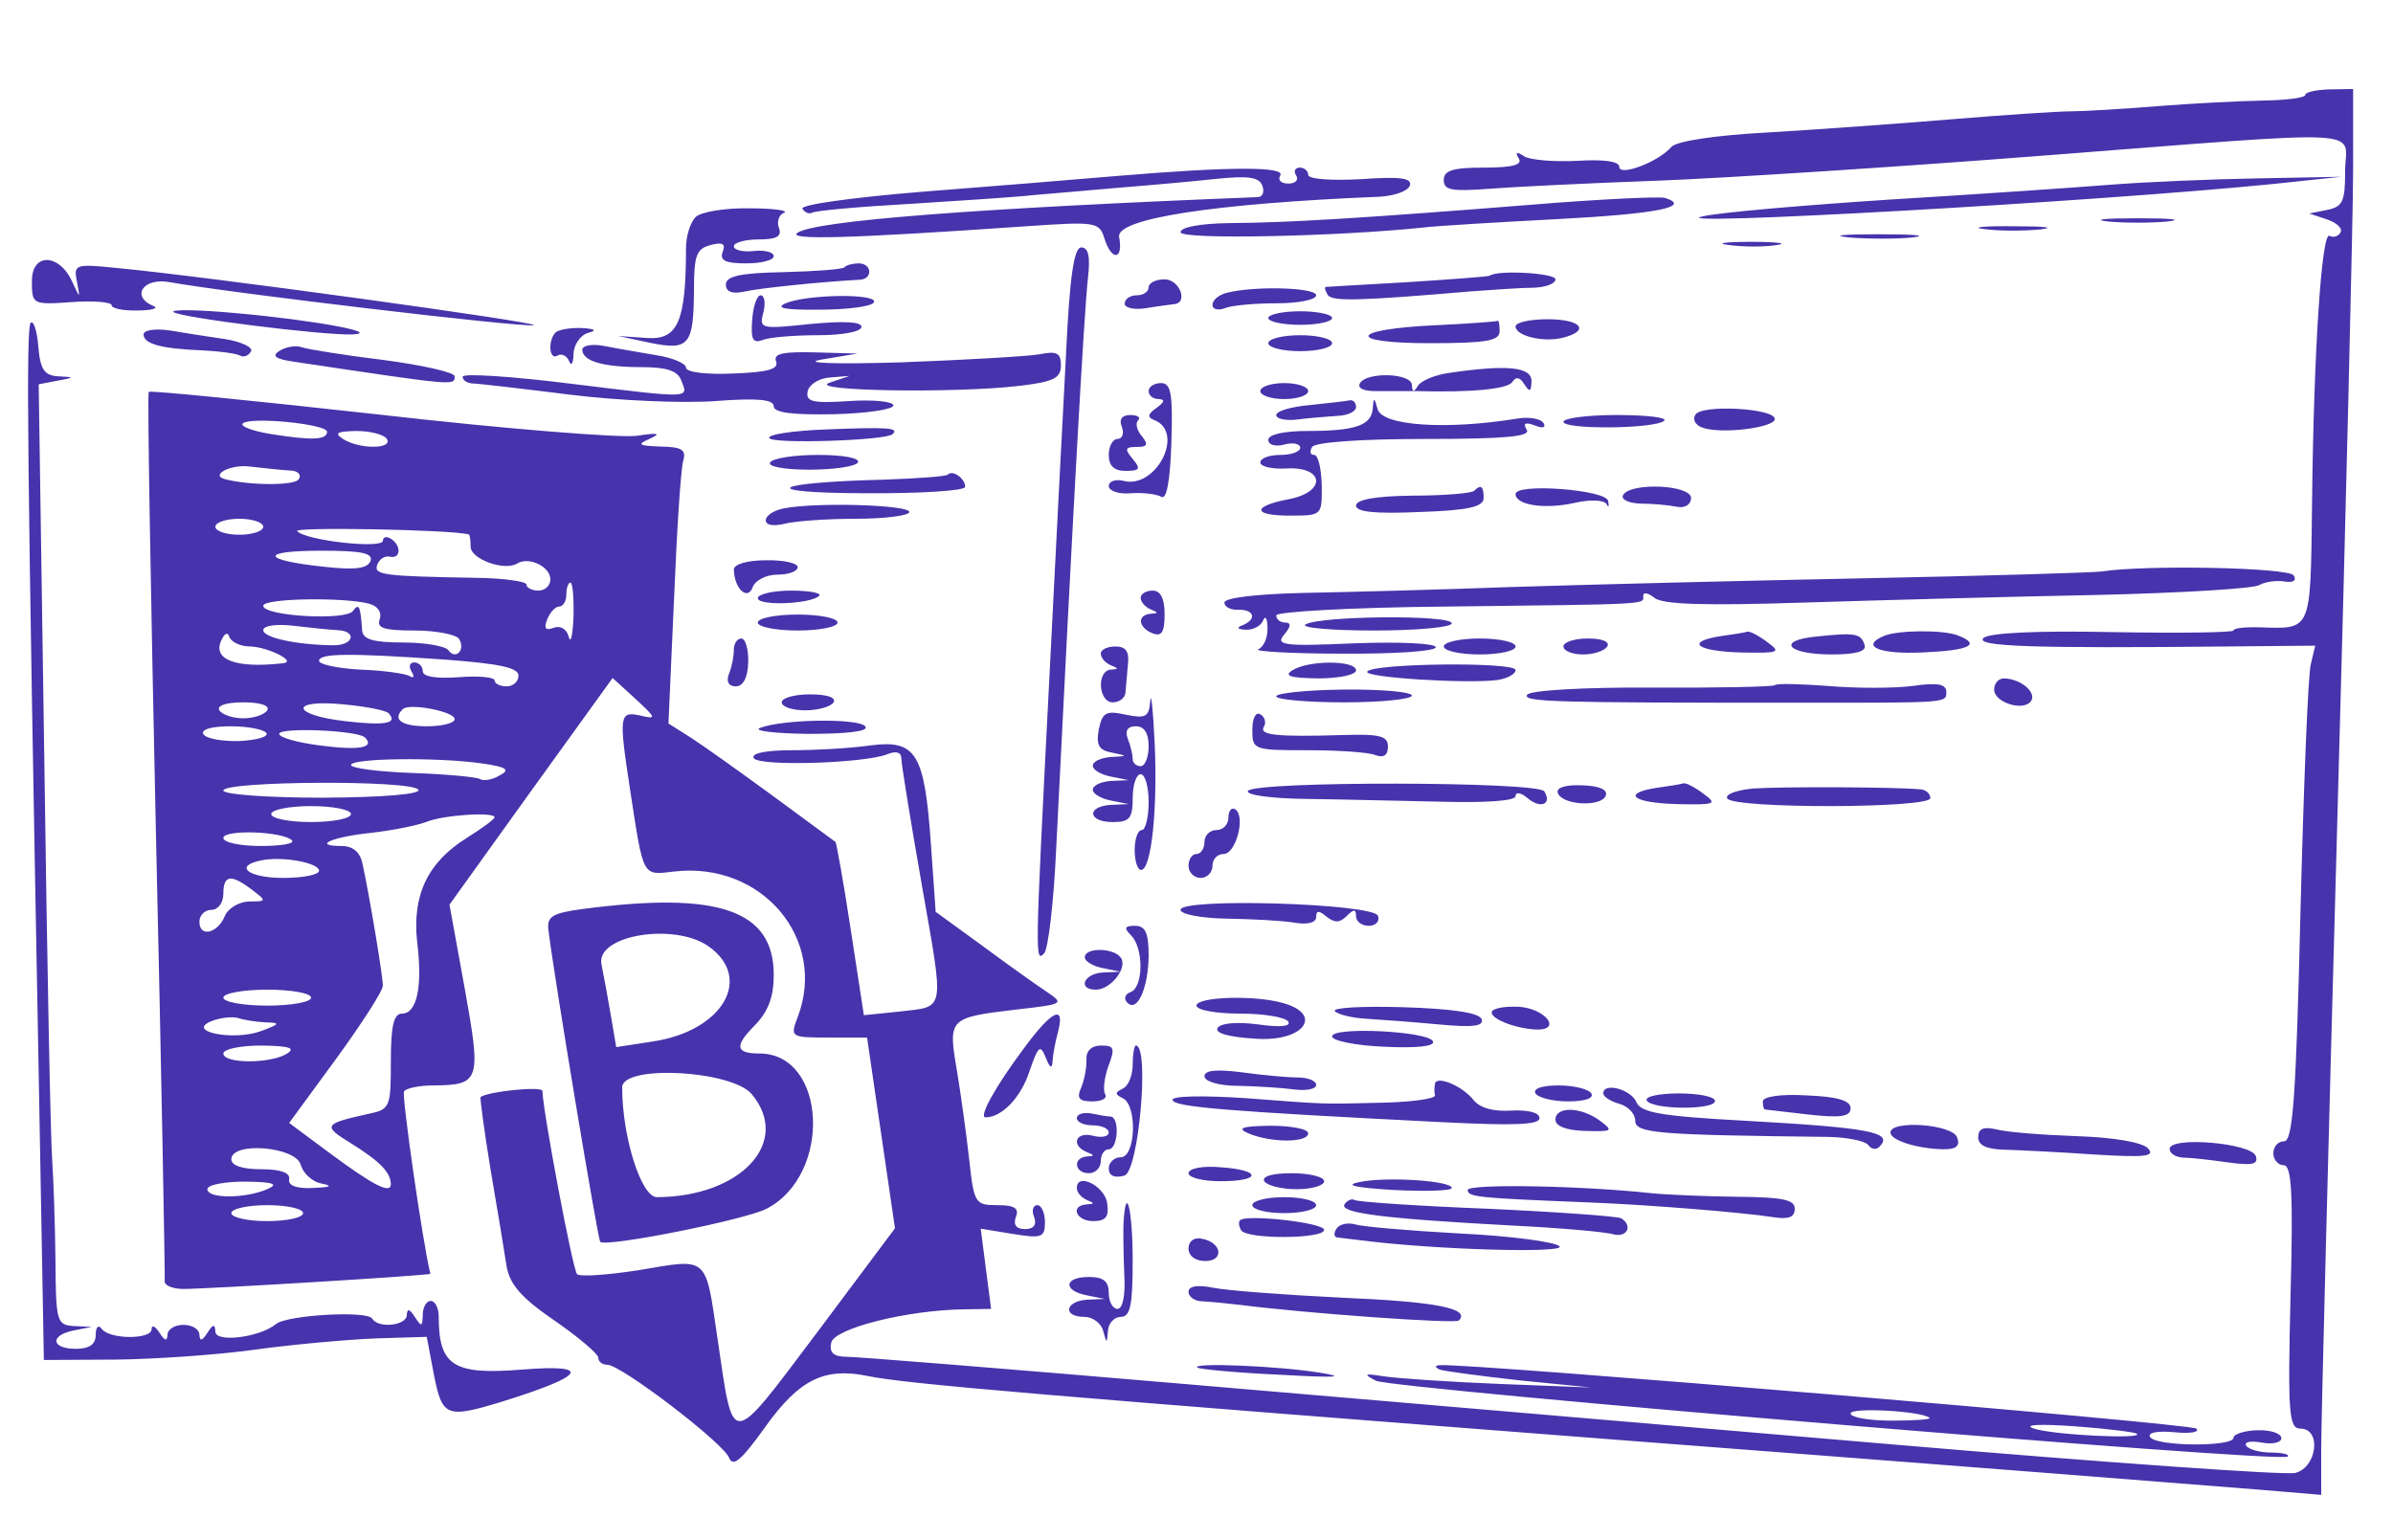 <svg xmlns="http://www.w3.org/2000/svg" viewBox="0, 0, 640, 412"><path d="M616.533 25.403c0 .747-5.013 1.388-11.2 1.494-6.186.107-18.88.748-28.266 1.495-9.387.747-19.84 1.387-23.254 1.387-3.413 0-17.813.961-32 2.135-14.186 1.174-36.373 2.775-49.173 3.522-14.08.747-24.32 2.348-25.6 3.843-3.52 4.056-13.973 8.005-13.973 5.337 0-1.495-4.267-2.028-11.2-1.601-6.187.32-12.587-.214-14.187-1.175-2.027-1.387-2.56-1.174-1.493.534 1.066 1.708-1.6 2.455-9.28 2.455-8.32 0-10.774.747-10.774 3.309 0 2.775 2.134 3.095 12.267 2.348 6.72-.534 26.667-1.494 44.267-2.135 17.6-.64 63.68-3.629 102.4-6.617 91.306-7.045 82.133-7.472 82.133 4.056 0 8.112-.64 9.499-4.8 10.353l-4.8.961 4.8 1.601c2.56.854 4.267 2.455 3.52 3.522-.64 1.067-1.92 1.388-2.88.854-2.133-1.388-4.267 31.273-4.693 71.833-.427 34.369 0 33.302-14.08 32.875-3.84-.107-6.934.213-6.934.853 0 .534-14.506.748-32.32.427-20.586-.427-33.173.214-34.56 1.601-2.24 2.242 13.014 2.776 65.494 2.242l23.253-.214-1.173 4.91c-.747 2.669-1.92 32.555-2.774 66.283-1.173 49.419-2.026 61.373-4.373 61.373-1.6 0-2.88 1.388-2.88 3.202 0 1.708 1.28 3.202 2.773 3.202 2.134 0 2.56 7.579 1.814 35.223-.747 31.381-.427 35.223 2.666 35.223 5.654 0 4.48 10.353-1.386 11.848-2.667.64-50.88-2.775-107.2-7.579l-188.8-16.117c-47.467-4.056-88.64-7.364-91.307-7.364-3.627 0-4.8-1.068-4.267-3.736.747-3.843 20.16-8.753 35.627-8.966l7.147-.107-1.387-10.673-1.387-10.781 8.534 1.388c7.786 1.281 8.64.961 8.64-3.095 0-2.562-.96-4.59-2.027-4.59-1.173 0-1.6 1.494-.853 3.202.746 2.028-.107 3.202-2.454 3.202-2.346 0-3.2-1.174-2.453-3.202.96-2.348-.32-3.202-4.907-3.202-5.973 0-6.293-.427-7.573-12.275-.747-6.724-2.24-17.504-3.307-23.908-2.346-13.769-2.133-13.983 15.787-16.118 13.013-1.494 13.12-1.494 7.893-5.016-2.88-1.921-10.666-7.472-17.28-12.381l-12.053-8.753-1.28-18.252c-1.707-24.229-3.947-27.858-16.213-26.257-5.12.748-14.507 1.281-20.907 1.281-7.147 0-11.093.854-10.24 2.135 1.387 2.241 29.547 1.388 35.733-1.067 2.347-.961 3.734-.534 3.734 1.174 0 1.494 2.453 16.544 5.44 33.621 6.08 34.796 6.506 32.555-6.08 34.049l-9.387.961-3.52-22.948c-1.92-12.702-3.84-23.162-4.053-23.376-.32-.213-7.68-5.657-16.534-12.167-8.746-6.405-18.773-13.556-22.08-15.691l-6.08-3.842 1.494-33.302c.746-18.251 1.813-34.902 2.453-36.93.853-2.989-.32-3.736-6.08-3.843-5.973-.213-6.4-.533-2.773-2.134 3.093-1.388 2.133-1.601-3.52-.748-4.16.641-35.2-1.814-68.8-5.657-33.707-3.735-61.44-6.51-61.76-6.083-.427.533.533 53.688 1.92 118.263 1.493 64.575 2.453 118.37 2.346 119.544-.213 1.174 2.134 2.135 5.014 2.135 6.506 0 66.133-3.63 66.026-4.056-2.133-8.86-7.68-47.605-7.04-48.779.534-.854 4.054-1.601 7.787-1.601 12.587-.106 12.907-1.174 8.427-26.043l-4.054-22.308 21.76-30.313 21.867-30.313 6.08 5.55c5.653 5.23 5.76 5.551 1.28 4.483-5.547-1.174-5.76-.213-2.667 19.96 3.627 23.695 3.2 22.735 11.734 21.774 23.466-2.775 41.066 18.038 33.066 38.958-2.026 5.337-1.92 5.444 8.214 5.444h10.346l3.734 25.51 3.733 25.51-20.907 27.964c-23.573 31.274-22.186 31.167-26.56 1.495-3.306-22.308-2.24-21.454-21.12-18.252-8.32 1.281-15.68 1.814-16.426 1.067-1.174-1.067-9.174-43.761-9.28-48.991 0-1.388-14.507.106-16.534 1.601-.213.213.96 8.965 2.667 19.425 1.813 10.567 3.733 22.095 4.267 25.724.853 5.016 3.946 8.539 12.8 14.623 6.506 4.483 11.733 8.965 11.733 9.926 0 1.067 1.067 1.921 2.453 1.921 3.627 0 31.04 20.92 32.534 24.87 1.066 2.668 3.413.533 9.813-8.432 8.96-12.488 15.68-15.797 27.2-13.449 10.24 2.135 47.04 5.23 203.2 17.291 83.947 6.404 160 12.381 169.067 13.129l16.533 1.387v-12.595c0-6.938 1.92-81.759 4.267-166.294 2.346-84.535 4.266-163.519 4.266-175.474v-21.667l-6.4.107c-3.52.107-6.4.747-6.4 1.494zm-529.066 90.085c0 2.242-4.267 2.348-15.467.534-4.373-.747-7.573-1.921-7.147-2.669 1.28-2.028 22.614 0 22.614 2.135zm16 1.921c1.706 2.775-7.467 2.775-11.734 0-2.453-1.601-1.6-2.028 3.627-2.134 3.733 0 7.36.96 8.107 2.134zm-26.027 8.432c2.133 0 3.307 1.068 2.453 2.349-.96 1.707-12.906 1.707-19.626 0-4.267-1.068 1.386-4.056 6.4-3.416 3.84.427 8.64.961 10.773 1.067zm-7.04 15.05c0 1.174-2.88 2.135-6.4 2.135-3.52 0-6.4-.961-6.4-2.135s2.88-2.135 6.4-2.135c3.52 0 6.4.961 6.4 2.135zm54.933 2.028c.32 0 .534 1.494.534 3.309 0 3.309 9.066 6.618 12.48 4.483 3.093-1.921 8.853.854 8.853 4.269 0 1.601-1.387 2.989-3.2 2.989-1.707 0-3.2-.747-3.2-1.601s-5.973-1.708-13.333-1.815c-24.96-.427-27.627-.747-26.56-3.522.533-1.494 2.026-2.455 3.413-2.135 2.88.641 3.093-2.988.213-4.803-1.173-.747-2.133-.427-2.133.534 0 2.241-20.48 0-22.933-2.562-1.174-1.174 40.64-.427 45.866.854zm-26.24 7.151c-.853 2.028-4.16 2.455-12.693 1.495-16.747-1.815-16.96-4.27-.427-4.27 10.774 0 13.867.641 13.12 2.775zm54.294 14.837c-.214 5.016-.747 7.471-1.28 5.443-.534-2.134-2.24-3.095-3.947-2.455-2.24.854-2.773.214-1.813-2.241.746-1.815 2.133-3.416 3.2-3.416 1.066 0 1.92-1.494 1.92-3.202 0-1.814.533-3.202 1.066-3.202.64 0 .96 4.056.854 9.073zm-54.614-3.416c2.347.641 3.414 2.348 2.774 4.163-.854 2.348 1.173 2.988 9.28 2.988 5.76 0 11.2 1.068 11.946 2.242 1.814 2.989-.96 5.764-2.88 2.989-.853-1.068-6.293-2.028-12.16-2.028-8 0-10.666-.854-10.88-3.203-.426-6.51-.853-7.471-2.453-5.23-1.92 2.669-24 1.388-24-1.387 0-2.028 21.76-2.348 28.373-.534zm-8.64 7.045c5.547.213 4.48 4.162-1.066 4.056-9.707-.107-18.667-2.028-18.667-4.056 0-1.174 3.52-1.708 8-1.174 4.373.533 9.707 1.067 11.733 1.174zm-23.253 4.376c4.693.107 12.693 4.056 8.853 4.483-12.16 1.387-18.56-.747-16.746-5.657.96-2.348 1.92-2.882 2.346-1.388.534 1.388 2.987 2.562 5.547 2.562zm52.267 3.522c14.293 1.068 19.52 2.135 19.52 4.27 0 1.601-1.387 2.881-3.2 2.881-1.707 0-3.2-.747-3.2-1.601 0-.853-4.267-1.28-9.6-.853-5.974.427-9.6-.107-9.6-1.601 0-1.281-1.067-2.349-2.24-2.349-1.28 0-1.6 1.068-.747 2.455.853 1.388.533 1.922-.533 1.174-1.174-.64-7.04-1.494-13.12-1.707-6.08-.321-11.094-1.388-11.094-2.349 0-2.028 8-2.134 33.814-.32zm-47.68 13.556c-.747 1.174-3.627 2.134-6.4 2.134-2.774 0-5.654-.96-6.4-2.134-.747-1.281 1.813-2.135 6.4-2.135 4.586 0 7.146.854 6.4 2.135zm32.426.747c2.667 2.775-.853 3.415-11.733 2.135-14.4-1.708-14.72-5.871-.427-4.483 5.974.533 11.414 1.601 12.16 2.348zm17.707 1.601c0 1.067-3.307 1.921-7.467 1.921-6.72 0-9.28-1.814-6.4-4.59 1.707-1.707 13.867.641 13.867 2.669zm-50.347 3.736c.64.96-2.666 1.921-7.253 2.134-4.587.107-8.853-.64-9.6-1.814-.747-1.281 2.133-2.135 7.253-2.135 4.694 0 8.96.854 9.6 1.815zm26.347 1.174c2.773 2.775-1.6 3.522-12.053 2.134-5.974-.747-10.88-2.134-10.88-3.095 0-1.814 21.013-.961 22.933.961zm31.253 6.938c6.72.96 7.68 1.707 4.8 3.202-1.92 1.174-4.373 1.601-5.333.96-.96-.533-9.067-1.281-18.027-1.601-9.066-.32-16.426-1.281-16.426-2.135 0-1.814 23.04-2.134 34.986-.426zm-16.96 7.044c.747 1.174-9.173 2.028-25.493 2.135-14.613 0-26.667-.854-26.667-1.921 0-2.562 50.56-2.882 52.16-.214zm-18.026 6.511c0 1.174-4.8 2.135-10.667 2.135s-10.667-.961-10.667-2.135 4.8-2.135 10.667-2.135 10.667.961 10.667 2.135zm38.4.854c0 .534-3.414 2.988-7.467 5.55-10.453 6.511-14.613 15.37-13.227 27.858 1.494 12.061-.106 19.106-4.053 19.106-2.24 0-2.987 3.309-2.987 12.808 0 12.168-.213 12.808-5.866 13.983-12.16 2.668-12.48 3.202-4.8 7.898 7.68 4.803 10.56 7.685 10.666 10.887 0 2.775-4.48.534-16.426-8.325l-10.774-8.006 12.587-17.184c6.827-9.393 12.48-18.145 12.48-19.533 0-2.561-3.627-24.335-5.44-32.554-.64-3.202-2.56-4.803-5.653-4.803-8 0-2.454-2.455 8-3.522 5.546-.641 12.053-1.922 14.613-2.882 4.587-1.922 18.347-2.775 18.347-1.281zm-54.187 6.191c.853.853-2.88 1.494-8.427 1.494-5.44 0-9.92-.961-9.92-2.135 0-2.348 16-1.814 18.347.641zm7.253 8.111c0 1.068-4.266 1.922-9.6 1.922-9.386 0-13.333-3.202-5.866-4.697 5.653-1.174 15.466.641 15.466 2.775zm-18.026 5.017c4.053 3.095 4.053 3.202-.747 3.202-2.667.107-5.547 1.815-6.4 3.843-1.92 4.696-6.827 5.87-6.827 1.601 0-1.815 1.494-3.202 3.2-3.202 1.814 0 3.2-1.922 3.2-4.27 0-5.123 2.027-5.337 7.574-1.174zm15.893 28.925c0 1.174-5.227 2.135-11.733 2.135-6.4 0-11.734-.961-11.734-2.135s5.334-2.134 11.734-2.134c6.506 0 11.733.96 11.733 2.134zm-12.053 6.618c3.946.107 3.733.427-1.387 2.348-7.36 2.669-20.16.107-13.227-2.668 2.347-.961 5.547-1.281 7.147-.854 1.493.534 4.907 1.067 7.467 1.174zm5.653 8.325c-4.267 2.776-17.067 2.776-17.067 0 0-1.174 4.587-2.134 10.134-2.134 7.36.106 9.28.64 6.933 2.134zm3.627 29.78c.64 2.241 3.093 4.589 5.653 5.016 3.093.641 2.24.961-2.347 1.174-4.48.214-6.72-.64-6.4-2.348.32-1.708-2.24-2.668-7.466-2.668-5.014 0-8-.961-8-2.669 0-4.803 17.28-3.415 18.56 1.495zm-8.96 6.511c-5.974 2.561-16 2.561-16 0 0-1.175 4.586-2.028 10.133-2.028 7.573.106 9.067.64 5.867 2.028zm9.6 6.404c0 1.174-4.267 2.134-9.6 2.134-5.227 0-9.6-.96-9.6-2.134s4.373-2.135 9.6-2.135c5.333 0 9.6.961 9.6 2.135zm217.6-277.407c-11.094.961-34.88 2.882-52.694 4.27-17.92 1.494-32 3.415-31.36 4.483.64 1.067 1.814 1.494 2.56 1.067.854-.534 12.587-1.601 26.027-2.348 13.547-.854 28.373-1.815 33.067-2.348 4.693-.427 15.253-1.281 23.466-2.028 8.214-.641 19.84-1.708 25.814-2.348 8.32-.854 11.2-.427 12.053 1.814.64 1.708.107 3.095-1.28 3.095-75.733 2.989-117.973 6.298-122.987 9.5-3.093 2.028 13.44 1.601 61.12-1.708 18.56-1.281 19.52-1.174 20.907 3.202 1.92 6.191 5.12 5.871 3.947-.32-.96-4.91 25.28-8.966 69.546-10.78 4.054-.214 7.68-1.495 8.214-2.989.64-2.028-2.56-2.455-13.12-1.708-7.894.427-14.08 0-14.08-1.174 0-1.067-1.067-1.921-2.24-1.921-1.28 0-1.707.961-.96 2.135.746 1.174-.214 2.134-2.134 2.134s-2.88-.96-2.133-2.134c1.493-2.455-13.12-2.455-43.733.106zm265.6 2.349c-9.387.747-35.734 2.561-58.667 3.949-22.827 1.494-45.44 3.415-50.133 4.483-13.44 2.775 104.64-3.843 152.533-8.646l18.133-1.921-22.4.427c-12.266.213-30.08.961-39.466 1.708zm-154.667 5.336c-47.04 3.736-65.28 4.804-80.533 4.91-8 .107-13.334 1.068-13.334 2.455 0 2.028 41.92 1.174 65.067-1.281 3.52-.427 19.627-1.387 35.84-2.241 26.56-1.388 35.947-3.309 28.693-5.657-1.493-.427-17.493.32-35.733 1.814zm-223.573 3.309c-1.387 1.388-2.56 5.124-2.56 8.219 0 19.639-2.134 24.656-10.347 24.122l-7.787-.533 8.534 1.814c10.453 2.135 11.626.64 11.733-14.089 0-9.286.64-11.101 4.48-12.061 3.2-.854 4.053-.32 3.2 1.814-.853 2.348.747 3.096 6.293 3.096 4.054 0 7.36-.854 7.36-1.922 0-1.067-2.346-1.707-5.333-1.387-2.88.32-5.333-.214-5.333-1.281 0-.961 2.986-1.815 6.613-1.815 4.907 0 6.293-.853 5.44-3.095-.64-1.601 0-3.522 1.387-4.056 1.386-.534-2.774-1.174-9.28-1.174-6.614-.107-13.014.961-14.4 2.348zm377.706 1.174c4.374.427 11.627.427 16 0 4.374-.533.854-.854-8-.854-8.746 0-12.373.321-8 .854zm-33.066 2.028c3.733.534 10.453.534 14.933.107 4.373-.534 1.28-.854-6.933-.854-8.214-.107-11.84.32-8 .747zm-36.16 2.242c5.013.427 12.693.427 17.066 0 4.267-.534.214-.854-9.173-.854s-13.013.32-7.893.854zm-32.107 2.028c3.84.533 9.6.533 12.8 0 3.2-.427.107-.854-6.933-.854s-9.707.427-5.867.854zm-177.28 28.925c-.853 15.584-2.88 55.609-4.587 89.124-3.733 72.901-3.733 73.968-1.28 71.407 1.067-1.068 2.56-13.556 3.2-27.645 4.48-89.871 7.467-143.773 8.534-153.166.64-5.55.106-8.005-1.814-8.005-1.92 0-3.093 7.685-4.053 28.285zm-276.587-19.319c0 6.297.107 6.404 10.667 5.657 5.867-.427 10.667 0 10.667.854s3.093 1.494 6.933 1.387c3.84 0 5.76-.64 4.267-1.174-6.187-2.561-2.774-7.685 4.266-6.404 16 2.882 94.294 12.168 97.387 11.528 3.2-.534-88.64-13.236-112.107-15.37-10.453-1.068-10.986-.854-10.026 3.735.853 4.59.853 4.59-1.174.214-3.413-7.792-10.88-8.112-10.88-.427zm217.28-3.629c-.533.534-7.893 1.067-16.32 1.281-11.52.213-15.36 1.067-15.36 3.309 0 1.921 1.6 2.561 4.8 1.921 4.054-.961 20.907-2.669 30.934-3.202 3.626-.107 3.413-4.376-.214-4.376-1.493 0-3.306.427-3.84 1.067zm172.587 2.241c-.32.214-10.133.961-21.867 1.708-11.733.641-21.653 1.281-21.973 1.281-.427.107-.107.961.533 2.135 1.174 1.814 8.427 1.601 38.507-.961 5.867-.427 13.333-.961 16.533-.961 3.2-.106 5.867-1.067 5.867-2.241 0-1.708-15.68-2.562-17.6-.961zm-91.2 3.096c0 1.174-1.387 2.134-3.2 2.134-1.707 0-3.2.961-3.2 2.242 0 1.174 2.667 1.708 5.867 1.174s6.613-.961 7.466-1.067c3.734-.427 1.28-6.618-2.666-6.618-2.347 0-4.267.961-4.267 2.135zm20.8 1.494c-2.027.534-3.733 1.921-3.733 3.202 0 1.174 1.493 1.601 3.413.854 1.813-.747 8.107-1.281 13.867-1.281 5.76 0 10.453-.96 10.453-2.135 0-2.134-16.747-2.561-24-.64zm-126.827 7.258c-.426 5.23.214 6.297 2.774 5.337 1.813-.747 8.533-1.281 14.933-1.281 6.507 0 11.52-.961 11.52-2.241 0-1.388-4.8-1.601-13.76-.748-13.227 1.388-13.653 1.281-12.48-3.095.64-2.562.32-4.59-.747-4.59-.96 0-2.026 2.989-2.24 6.618zm8.96-4.483c-2.986 1.281-.106 1.815 9.067 1.708 7.36 0 13.867-.854 14.507-1.921 1.493-2.455-17.814-2.242-23.574.213zm-163.733 2.348c1.813 1.495 40.32 6.298 47.893 5.978 8-.427-10.453-3.843-30.826-5.657-10.24-.961-17.92-1.068-17.067-.321zm292.8 1.601c0 .961 3.84 1.815 8.533 1.815 4.694 0 8.534-.854 8.534-1.815 0-.96-3.84-1.814-8.534-1.814-4.693 0-8.533.854-8.533 1.814zm-330.987 1.281c-1.28 1.388-.96 35.757 2.134 200.663l1.386 76.743 19.2-.106c10.56-.107 27.414-1.281 37.334-2.669 10.026-1.387 24.426-2.668 32-2.988l13.866-.427 1.92 10.14c2.24 11.314 3.307 11.741 18.347 7.151 22.293-6.938 24.213-10.033 5.227-8.539-18.347 1.494-22.294-.961-22.294-14.196 0-2.241-.96-4.162-2.133-4.162s-2.133 1.707-2.133 3.735c-.107 3.202-.32 3.309-2.134.534-1.386-2.135-2.026-2.348-2.133-.534 0 2.882-7.68 3.736-9.28.961-1.387-2.135-22.72-.961-25.707 1.494-4.48 3.629-16.213 5.017-16.213 2.028-.107-2.134-.64-2.028-2.133.32-1.387 2.135-2.027 2.349-2.134.534 0-1.494-1.92-2.668-4.266-2.668-2.347 0-4.267 1.174-4.267 2.668-.107 1.815-.747 1.601-2.133-.534-1.174-1.814-2.134-2.241-2.134-.96 0 2.775-11.2 2.775-13.333-.107-.853-1.174-1.6-.534-1.6 1.601 0 2.562-1.707 3.736-5.333 3.736-6.614 0-7.04-3.629-.534-4.91l4.8-.961-4.8-.213c-4.586-.32-4.8-1.174-4.906-17.932-.107-9.713-.534-21.454-.854-26.15-.426-4.696-1.386-53.368-2.133-108.123l-1.493-99.691 5.013-.961c4.693-.854 4.693-.961.213-1.174-3.733-.214-4.8-1.815-5.333-8.005-.32-4.163-1.28-7.045-2.027-6.298zm375.787.641c-23.147 1.067-24.32 4.803-1.493 4.803 15.04 0 18.56-.641 18.56-3.202 0-1.815-.214-2.989-.534-2.775-.32.213-7.68.747-16.533 1.174zm21.333.32c0 2.562 7.574 4.376 12.8 2.988 7.254-1.921 4.694-4.909-4.266-4.909-4.694 0-8.534.853-8.534 1.921zm-366.933 2.135c0 2.561 4.8 3.842 15.787 4.269 4.586.213 9.066.854 10.026 1.388.854.533 2.24.106 2.88-1.068.747-1.067-2.346-2.561-6.72-3.309-4.48-.64-11.2-1.707-15.04-2.348-3.84-.533-6.933-.107-6.933 1.068zm110.187-.534c-2.134 2.241-1.707 7.578.533 6.191 1.067-.641 2.453 0 3.093 1.494.534 1.494 1.174.534 1.174-2.028.106-2.455 1.92-5.017 3.946-5.55 2.454-.641 1.814-1.068-1.813-1.281-2.987-.107-6.08.427-6.933 1.174zm190.613 2.882c0 1.174 3.84 2.134 8.533 2.134 4.694 0 8.534-.96 8.534-2.134s-3.84-2.135-8.534-2.135c-4.693 0-8.533.961-8.533 2.135zm-264.427 2.028c-2.24 1.387-1.173 2.241 4.267 2.988 42.773 6.404 42.56 6.404 42.56 3.843 0-1.068-8.64-2.989-19.093-4.376-10.56-1.281-20.374-2.882-21.867-3.416-1.493-.534-4.16-.107-5.867.961zm80.96-.32c0 3.095 5.547 4.696 15.894 4.696 6.613 0 9.6.961 10.56 3.522 1.92 4.91 3.2 4.91-29.12.961-16.107-2.028-29.334-2.882-29.334-1.921 0 .96 1.174 1.707 2.667 1.814 1.493 0 13.227 1.388 26.027 2.989 12.906 1.601 30.4 2.348 38.933 1.707 11.2-.853 15.573-.427 15.573 1.388 0 1.708 4.907 2.348 16 2.135 8.854-.214 16-1.281 16-2.348 0-1.068-5.333-1.602-11.84-1.175-9.706.641-11.626.214-11.093-2.561.32-1.815 2.987-3.523 5.867-3.736l5.333-.427-5.333 1.815c-6.507 2.241 33.706 2.881 50.666.853 9.174-1.067 11.2-2.028 11.2-5.443 0-3.416-1.066-3.949-5.866-2.989-3.2.534-19.734 1.495-36.8 2.135-17.814.534-26.88.214-21.334-.747l9.6-1.601-11.413-.32c-8.533-.214-11.2.32-10.347 2.455.747 2.028-2.24 2.881-11.52 3.202-7.146.32-12.586-.321-12.586-1.601 0-1.068-3.627-2.669-8-3.309-4.374-.747-10.667-1.815-13.867-2.455-3.2-.641-5.867-.107-5.867.961zm231.467 6.297c-3.52.534-7.147 2.028-8 3.415-1.067 1.815-1.493 1.708-1.6-.213 0-3.202-11.947-3.629-13.867-.534-.853 1.388 1.067 2.242 4.694 2.135h10.24c14.826.427 24.64-.534 25.813-2.455.96-1.494 2.027-1.281 3.2.641 1.493 2.241 1.813 2.028 1.92-.854 0-3.843-6.613-4.483-22.4-2.135zm-80 4.803c0 1.174 1.173 2.135 2.667 2.135 1.813.106 1.6.747-.534 2.348-2.453 1.708-2.56 2.562-.533 3.309 8.107 3.309.427 18.465-8.32 16.224-2.133-.534-3.947.106-3.947 1.387s2.667 2.242 5.974 1.921c3.2-.213 6.826.214 8.106.961 1.387.854 2.347-4.269 2.667-14.516.427-13.129-.107-15.904-2.773-15.904-1.814 0-3.307.961-3.307 2.135zm29.867 0c0 1.174 2.88 2.135 6.4 2.135 3.52 0 6.4-.961 6.4-2.135s-2.88-2.135-6.4-2.135c-3.52 0-6.4.961-6.4 2.135zm13.333 3.736c-5.013.427-9.067 1.601-9.067 2.668 0 1.068 2.667 1.601 5.867 1.174 3.2-.427 8-.747 10.667-.96 2.666-.107 4.8-1.174 4.8-2.349 0-1.174-.747-1.921-1.6-1.814-.854.213-5.654.747-10.667 1.281zm16.747.854c-.32 4.589-4.587 6.084-17.494 6.084-6.293 0-10.453.96-10.453 2.348 0 1.387 1.92 1.921 4.267 1.281 2.346-.641 4.266-.214 4.266.854 0 1.067-2.346 1.921-5.333 1.921-2.88 0-5.333.854-5.333 2.028 0 1.067 3.093 1.814 6.826 1.601 10.347-.641 10.987 6.297.747 8.218-10.027 1.922-9.707 4.483.747 4.377 8.106 0 8.213-.107 8.106-8.112-.106-4.483-.96-8.112-2.026-8.112-1.067 0-1.28-.961-.534-2.135.747-1.281 13.227-2.135 30.08-2.135 21.44 0 28.48-.64 27.307-2.455-1.067-1.707-.427-2.134 2.133-1.174 2.134.854 3.094.641 2.347-.64-.747-1.174-3.947-1.708-7.04-1.174-19.093 3.095-36.16 1.921-37.333-2.562-.854-3.202-1.067-3.202-1.28-.213zm86.293 1.707c-.853 1.281 0 2.776 1.707 3.416 4.8 1.921 19.52.107 19.52-2.241 0-2.882-19.52-3.95-21.227-1.175zm-153.387 3.309c.64 1.708.107 3.202-1.173 3.202s-2.347 1.922-2.347 4.27c0 2.882 1.387 4.269 4.48 4.269 3.84 0 4.16-.533 1.92-3.202-2.24-2.668-2.026-3.202 1.067-3.202 2.88 0 3.2-.64 1.387-2.882-1.387-1.601-1.814-3.522-.96-4.269.746-.747-.214-1.388-2.134-1.388-2.24 0-3.093 1.174-2.24 3.202zm118.08-1.387c0 2.134 24.747 1.921 26.987-.321.747-.853-4.907-1.494-12.8-1.494-7.787 0-14.187.854-14.187 1.815zm-196.906 2.028c-9.067.32-16.107 1.387-15.467 2.348.96 1.601 31.147.64 32.96-1.067 1.813-1.708-1.173-1.922-17.493-1.281zm-15.254 8.859c-.746 1.067 3.84 1.921 10.454 1.921 6.506 0 12.373-.854 13.013-1.921.64-1.174-3.84-2.028-10.56-2.028-6.4 0-12.267.854-12.907 2.028zm47.574 3.202c-.427.533-8.214 1.067-17.174 1.387-30.293.748-34.346 3.523-5.44 3.629 14.934.107 27.2-.64 27.2-1.707 0-2.242-3.306-4.59-4.586-3.309zm140.693 4.376c-.64.64-8 1.281-16.32 1.281-10.027.107-15.253 1.067-15.253 2.668 0 1.708 5.12 2.242 17.066 1.708 13.014-.427 17.067-1.388 17.067-3.736 0-3.202-.747-3.736-2.56-1.921zm11.093.854c0 2.988 7.894 4.163 15.894 2.348 4.16-.961 7.786-.747 8.426.32.534 1.068.747.747.427-.854-.64-2.988-24.747-4.803-24.747-1.814zm28.8.213c-.746 1.174 1.28 2.242 4.694 2.349 3.306 0 7.68.426 9.706.853 2.134.427 3.734-.64 3.734-2.348 0-3.522-16-4.269-18.134-.854zm-224.533 3.629c-2.667.534-4.8 1.922-4.8 3.202 0 1.281 2.027 1.601 4.8.961 2.667-.747 11.307-1.388 19.2-1.388 7.893 0 14.4-.853 14.4-1.814 0-1.921-24.96-2.668-33.6-.961zm-13.333 16.331c.106 5.123 3.626 8.432 5.013 4.803.64-1.921 3.733-3.416 6.613-3.416 2.987 0 5.44-.853 5.44-2.027 0-1.068-3.84-1.922-8.533-1.815-4.907 0-8.533 1.067-8.533 2.455zm365.866.534c-2.346.32-30.613 1.174-62.933 1.814-32.213.641-74.987 1.708-94.933 2.348-19.947.747-45.334 1.388-56.534 1.601-11.84.321-20.266 1.281-20.266 2.562 0 1.174 1.706 2.028 3.733 1.921 4.267-.106 5.013 2.562 1.067 4.163-1.707.64-1.28 1.067.853 1.174 2.027.107 4.053-.961 4.693-2.455.534-1.494 1.174-.64 1.174 1.921.106 2.562-.96 5.124-2.454 5.764-1.493.534 8.64 1.174 22.4 1.174 13.76.107 25.067-.64 25.067-1.708 0-1.067-9.707-1.494-21.653-1.067-19.094.854-21.334.534-18.88-2.348 1.813-2.135 1.92-3.202.213-3.202-1.28 0-2.347-.854-2.347-1.921 0-.961 20.374-2.135 45.334-2.349 55.68-.64 52.8-.533 52.8-2.882 0-1.067 1.386-.747 2.986.534 2.134 1.815 13.547 2.135 40 1.281 20.374-.64 55.467-1.601 78.08-2.028 22.72-.534 42.347-1.708 43.734-2.668 1.493-.854 4.48-1.281 6.613-.961 2.453.427 3.413-.213 2.56-1.601-1.28-2.135-39.68-2.882-51.307-1.067zm-359.466 7.151c0 2.135 14.186 1.601 16.426-.641.747-.747-2.666-1.387-7.573-1.387-4.8 0-8.853.961-8.853 2.028zm102.4-.107c0 1.068 1.173 2.455 2.666 3.096 2.134.853 2.134 1.067 0 1.174-3.733.32-3.306 3.735.534 5.23 2.453.96 3.2-.321 3.2-5.124 0-4.162-1.067-6.297-3.2-6.297-1.707 0-3.2.854-3.2 1.921zm-102.4 6.618c0 1.174 4.8 2.134 10.666 2.134 5.867 0 10.667-.96 10.667-2.134s-4.8-2.135-10.667-2.135c-5.866 0-10.666.961-10.666 2.135zm146.453.533c-1.28.854 6.933 1.601 18.347 1.601 11.413 0 20.8-.853 20.8-1.921 0-2.348-35.414-2.028-39.147.32zm111.147 3.096c-9.707 1.494-6.614 4.056 5.333 4.376 10.24.213 10.88 0 7.04-2.775-2.24-1.708-4.693-2.989-5.333-2.775-.64.213-3.84.747-7.04 1.174zm25.6.107c-10.987 1.067-7.894 4.803 4.053 4.803 6.507 0 9.387-.854 8.747-2.562-.96-3.095-2.56-3.309-12.8-2.241zm18.133-.214c-6.72 2.775-1.493 5.017 10.133 4.483 12.694-.534 15.894-2.135 9.387-4.59-3.947-1.494-15.68-1.387-19.52.107zm-307.733 3.736c0 1.708-.534 4.589-1.28 6.404-.854 2.135-.107 3.415 1.813 3.415s3.2-2.348 3.307-6.404c.106-3.522-.747-6.404-1.814-6.404-1.173 0-2.026 1.388-2.026 2.989zm189.866-.854c0 1.174 4.374 2.135 9.6 2.135 5.334 0 9.6-.961 9.6-2.135s-4.266-2.135-9.6-2.135c-5.226 0-9.6.961-9.6 2.135zm32 0c0 1.174 2.347 2.135 5.227 2.135 2.88 0 5.76-.961 6.507-2.135.746-1.281-1.387-2.135-5.227-2.135-3.52 0-6.507.961-6.507 2.135zm-123.733 1.921c0 1.068 1.173 2.455 2.667 3.095 2.133.854 2.133 1.068 0 1.175-3.84.32-3.307 8.752.533 8.752 1.813 0 3.307-1.174 3.413-2.668l.64-7.472c.427-3.416-.533-4.803-3.306-4.803-2.24 0-3.947.854-3.947 1.921zm51.2 4.483c-2.347 1.494-.427 2.028 6.933 2.135 5.547 0 10.134-.961 10.134-2.135 0-2.775-12.8-2.775-17.067 0zm20.053.32c-.96 1.601 26.987 3.309 34.88 2.242 2.667-.427 4.8-1.601 4.8-2.669 0-2.241-38.293-1.814-39.68.427zm109.014 3.629c-.427.427-15.254.747-32.854.641-18.346-.107-32.64.747-33.386 1.921-1.174 1.921 6.72 2.135 72.64 2.135 40 0 39.466.106 39.466-2.882 0-2.135-2.346-2.562-9.066-1.601-5.014.64-15.147.64-22.507 0-7.36-.534-13.867-.747-14.293-.214zm58.666 1.174c0 3.523 8 5.978 9.92 2.989 1.387-2.348-2.88-5.87-7.253-5.977-1.493 0-2.667 1.281-2.667 2.988zm-225.706 3.096c-.32 4.269-1.28 4.696-6.507 3.629-5.333-1.174-6.293-.641-7.253 3.949-.747 4.163 0 5.55 3.52 6.191 4.266.854 4.266.96-.32 1.174-2.667.213-4.8 1.174-4.8 2.348 0 1.067 2.133 2.348 4.8 2.882l4.8.96-4.8.214c-2.667.213-4.8 1.174-4.8 2.348 0 1.067 2.133 2.348 4.8 2.882l4.8.961-4.8.213c-6.614.427-6.08 4.59.533 4.59 4.48 0 5.333-.961 5.333-6.404 0-3.523.96-6.405 2.134-6.405 1.173 0 2.133 3.309 2.133 7.472 0 4.056-.853 7.471-1.813 7.471-1.067 0-1.92 2.349-1.92 5.337 0 2.882.746 5.337 1.706 5.337 2.774 0 4.48-16.544 3.627-34.155-.427-8.86-.96-13.769-1.173-10.994zm-.427 12.061c0 2.882-.96 5.337-2.133 5.337-1.174 0-2.134-.854-2.134-1.922 0-1.067-.533-3.522-1.28-5.336-.853-2.242-.106-3.416 2.134-3.416 2.24 0 3.413 1.815 3.413 5.337zm34.133-13.342c0 .854 8.214 1.601 18.134 1.601 10.026 0 18.133-.854 18.133-1.815 0-.96-8.107-1.707-18.133-1.601-9.92.107-18.134.961-18.134 1.815zm-132.266 1.601c0 1.174 2.773 2.135 6.293 2.135 3.413 0 6.827-.961 7.573-2.135.747-1.281-1.706-2.135-6.293-2.135-4.16 0-7.573.961-7.573 2.135zm125.866 7.365c0 5.336.32 5.443 14.72 5.443 8.107 0 16.32.534 18.134 1.281 2.24.854 3.413.107 3.413-2.241 0-2.882-2.133-3.416-12.267-3.096-17.706.534-22.293 0-20.906-2.241.64-1.068.32-2.562-.96-3.309-1.174-.747-2.134.961-2.134 4.163zm-131.626-.534c-2.134.747 3.626 1.494 12.8 1.601 10.24 0 16.213-.64 15.36-1.921-1.387-2.348-22.08-2.028-28.16.32zm130.453 16.864c-.64 1.068 6.187 2.028 15.467 2.135 9.173.107 25.493.534 36.373.747 11.947.32 19.733-.213 19.733-1.494 0-1.174 1.494-.961 3.2.534 3.52 2.988 6.614 1.601 4.48-1.815-1.706-2.668-77.653-2.775-79.253-.107zm82.88.534c1.067 3.309 11.627 3.842 12.8.747.64-1.601-1.707-2.668-6.293-2.775-4.48-.214-7.04.64-6.507 2.028zm26.56-1.388c-9.707 1.495-6.613 4.056 5.333 4.377 10.24.213 10.88 0 7.04-2.776-2.24-1.707-4.693-2.988-5.333-2.775-.64.214-3.84.747-7.04 1.174zm25.6.214c-4.48.427-7.573 1.601-6.827 2.668 1.707 2.775 54.294 2.669 54.294-.106 0-1.175-1.174-2.242-2.667-2.349-6.72-.64-37.653-.747-44.8-.213zm-140.267 7.792c0 1.814-1.386 3.308-3.2 3.308-1.706 0-3.2 1.388-3.2 3.202 0 1.708-.96 3.203-2.133 3.203s-2.133 1.387-2.133 3.202c0 1.707 1.493 3.202 3.2 3.202 1.813 0 3.2-1.495 3.2-3.202 0-1.815 1.28-3.202 2.986-3.202 3.307 0 5.974-10.14 3.094-11.955-.96-.64-1.814.427-1.814 2.242zm-172.8 24.442c-8 1.067-9.493 2.028-9.066 5.55 1.493 12.382 13.226 82.827 13.866 83.468 1.6 1.494 38.72-5.871 44.48-8.859 17.6-9.073 16.107-41.521-1.92-41.521-6.4 0-6.72-2.028-1.28-7.471 3.627-3.736 5.12-7.578 5.12-13.556 0-17.397-14.826-22.414-51.2-17.611zm33.707 9.926c12.16 8.539 3.84 22.735-14.933 25.51l-9.707 1.495-1.387-8.219c-.746-4.483-1.92-10.78-2.56-13.982-1.493-7.685 19.307-11.208 28.587-4.804zm11.627 39.599c10.666 12.809-2.88 27.432-25.387 27.538-4.16 0-9.28-16.01-9.28-29.352 0-6.191 29.333-4.59 34.667 1.814zm114.666-49.311c0 1.174 5.547 2.241 12.267 2.348 6.72.106 14.933.533 18.133 1.067 3.627.64 5.867 0 5.867-1.494 0-1.815.747-1.815 2.773-.107 2.134 1.708 3.52 1.708 5.334-.107 2.026-2.028 2.56-1.921 2.56 0 0 1.388 1.493 2.562 3.413 2.562 1.813 0 2.987-1.174 2.453-2.668-1.066-3.309-52.8-4.91-52.8-1.601zm-13.226 6.831c3.413 3.415 3.306 13.875-.107 15.156-1.493.534-1.92 1.708-.96 2.775 2.667 2.882 5.653-3.736 5.76-12.488 0-6.084-.853-8.005-3.627-8.005-2.773 0-3.093.534-1.066 2.562zm-12.374 5.87c0 1.067 2.134 2.348 4.8 2.882l4.8.961-4.8.213c-5.12.32-6.826 4.59-1.813 4.59 3.84 0 8.427-5.657 6.72-8.432-1.707-2.776-9.707-2.989-9.707-.214zm29.867 12.915c0 1.174 5.227 2.135 11.627 2.135s12.16.96 12.906 2.135c.854 1.28-2.133 1.601-8.106.747-5.654-.747-10.027-.321-10.774.96-.853 1.388 2.987 2.455 10.347 2.882 12.8.854 18.133-6.617 6.933-9.606-7.68-2.135-22.933-1.601-22.933.747zm37.013 1.494c.96.961 4.8 1.815 8.534 2.028 3.626.214 12.266.854 19.093 1.495 9.173.854 12.267.533 11.627-1.388-.64-1.708-7.574-2.775-20.907-3.202-10.987-.32-19.2.107-18.347 1.067zm41.92.321c0 1.921 6.934 4.483 12.267 4.589 6.507 0 2.027-5.55-4.8-6.084-4.053-.213-7.467.427-7.467 1.495zm-125.013 9.499c-7.68 10.247-12.267 18.572-10.347 18.572 4.374 0 9.494-5.337 11.734-12.274 2.346-6.832 2.88-7.365 4.373-3.736 1.067 2.775 1.707 3.202 1.813 1.067.107-1.814.747-5.337 1.494-8.005 1.92-7.365-1.707-5.657-9.067 4.376zm82.347-3.095c0 1.174 6.293 2.455 13.866 2.775 8.64.427 13.654-.107 13.12-1.388-.853-2.775-26.986-4.056-26.986-1.387zm-65.707 6.19c.107 2.028-.533 5.444-1.387 7.472-1.28 2.882-.64 3.736 2.987 3.736 2.56 0 4.053-.854 3.413-1.922-.64-1.067-.213-4.482.854-7.471 1.813-4.803 1.6-5.55-1.92-5.55-2.56 0-4.054 1.387-3.947 3.735zm12.373 1.388c0 2.882-1.173 5.764-2.666 6.404-2.134 1.067-2.134 1.494 0 2.562 3.946 1.814 3.52 15.797-.534 15.797-1.706 0-3.2 1.387-3.2 2.988 0 1.922 1.494 2.669 4.16 1.922 3.84-.961 6.827-34.796 3.094-34.796-.427 0-.854 2.348-.854 5.123zm19.2 3.095c0 1.388 3.84 2.562 9.067 2.562 5.013.107 11.733.534 14.933.961 3.2.427 5.867-.107 5.867-1.174 0-1.175-2.24-2.028-5.013-2.028-2.774 0-9.494-.641-14.934-1.388-6.826-.854-9.92-.534-9.92 1.067zm61.654 2.028c-.214.854-.214 2.242 0 3.096.106.854-5.76 1.707-13.12 1.921-17.707.427-15.04.534-37.334-1.174-11.306-.747-19.733-.641-19.733.427 0 1.921 14.613 3.095 72 5.977 19.093.961 26.133.747 26.133-1.067 0-1.495-2.986-2.242-7.466-2.028-4.694.32-8.427-.641-10.134-2.776-2.986-3.842-10.026-6.724-10.346-4.376zm26.88 2.562c.746 1.174 4.693 2.135 8.746 2.135 4.48 0 6.934-.854 6.187-2.135-.747-1.174-4.693-2.135-8.747-2.135-4.48 0-6.933.854-6.186 2.135zm18.133 0c0 .854 1.92 2.135 4.267 2.775 2.346.641 4.266 2.669 4.266 4.483 0 3.416 5.654 3.842 51.734 4.376 5.013.107 9.706 1.068 10.56 2.135.853 1.174 2.133 1.387 2.986.534 3.947-3.95-2.346-5.124-36.8-7.045-21.546-1.174-26.986-2.135-28.16-4.91-1.386-3.415-8.853-5.443-8.853-2.348zm11.627 1.921c1.493 2.455 18.24 2.562 18.24.107 0-1.174-4.374-2.028-9.707-2.028-5.333 0-9.173.854-8.533 1.921zm31.04.214c0 1.174.213 2.134.533 2.134.32.107 5.547.641 11.733 1.388 8.64.961 11.2.534 11.2-1.708 0-2.028-3.52-3.095-11.733-3.415-6.933-.427-11.733.32-11.733 1.601zm-183.467 4.483c0 1.067 1.92 1.921 4.267 1.921 2.346 0 4.266.854 4.266 1.921 0 1.067-1.92 1.494-4.266.854-4.587-1.174-5.974 2.562-1.6 4.376 2.133.854 2.133 1.067 0 1.174-3.84.32-3.307 4.483.533 4.483 1.813 0 3.2-1.494 3.2-3.202 0-1.814.96-3.202 2.133-3.202 2.454 0 2.987-8.432.534-8.752-.854 0-3.307-.427-5.334-.854-2.026-.32-3.733.213-3.733 1.281zm128 .427c0 1.707 2.987 2.881 8 2.988 7.36.214 7.573 0 3.84-2.775-5.12-3.736-11.84-3.842-11.84-.213zm-82.133 3.629c5.973 2.561 16 2.561 16 0 0-1.175-4.587-2.028-10.134-2.028-7.573.106-9.066.64-5.866 2.028zm171.733-.214c0 2.135 7.36 4.376 14.293 4.483 3.414 0 4.374-.961 3.52-3.202-1.28-3.522-17.813-4.696-17.813-1.281zm23.467 1.281c0 2.135 2.24 3.202 6.933 3.309 3.84.106 14.613.64 24 1.281 13.973.853 16.533.533 14.4-1.708-1.707-1.601-9.173-2.882-19.2-3.202-9.067-.321-18.667-1.068-21.333-1.815-3.414-.747-4.8-.213-4.8 2.135zm51.2 3.095c0 1.281 1.706 2.242 3.733 2.348 2.027 0 7.467.641 11.947 1.281 6.4.854 8.106.534 7.36-1.708-1.174-3.522-23.04-5.336-23.04-1.921zm-262.4 6.511c0 1.174 3.84 2.135 8.533 2.135 11.093 0 11.093-2.989 0-3.736-4.8-.427-8.533.32-8.533 1.601zm20.266 2.135c.747 1.174 4.587 2.135 8.64 2.135 4.054 0 7.36-.961 7.36-2.135s-3.946-2.135-8.64-2.135c-5.226 0-8.106.854-7.36 2.135zm25.494.213c-4.267.854-1.387 1.495 9.173 2.135 8.533.427 15.467.213 15.467-.534 0-1.921-17.28-3.095-24.64-1.601zm-75.627 1.601c0 1.174 1.173 2.562 2.667 3.202 2.133.854 2.133 1.068 0 1.175-4.587.32-2.88 4.482 1.706 4.482 3.414 0 4.267-1.174 3.734-4.803-.64-4.589-8.107-8.325-8.107-4.056zm104.533.534c0 1.921 2.987 2.135 32 3.309 16.427.64 41.387 2.668 49.6 3.949 4.16.64 5.867.107 5.867-2.241 0-2.455-3.307-3.096-15.467-3.202-8.533-.107-18.773-.534-22.933-.961-18.667-2.028-49.067-2.562-49.067-.854zm-57.6 4.056c0 1.174 3.84 2.135 8.534 2.135 4.693 0 8.533-.961 8.533-2.135s-3.84-2.135-8.533-2.135c-4.694 0-8.534.961-8.534 2.135zm24.64-.213c-1.386 2.348 10.88 3.842 44.694 5.656 12.906.641 25.173 1.708 27.2 2.349 3.626.96 5.333-2.242 2.133-4.27-.853-.533-16.96-1.708-35.733-2.561-18.774-.748-34.774-1.815-35.627-2.349-.747-.427-1.92.107-2.667 1.175zm-59.093 5.016c-.107 2.668 0 8.859.213 13.876.32 5.443-.426 9.072-1.813 9.072-1.28 0-2.347-1.921-2.347-4.269 0-3.095-1.386-4.27-5.333-4.27-6.613 0-7.04 3.629-.533 4.91l4.8.961-4.8.213c-5.867.427-6.507 4.59-.64 4.59 2.24 0 4.48 1.708 5.013 3.736.96 3.522.96 3.522 1.28 0 .107-2.028 1.707-3.736 3.413-3.736 2.56 0 3.2-3.095 3.2-14.943 0-13.769-1.813-21.134-2.453-10.14zm31.147-.747c-.427.427-.32 1.601.32 2.668 1.493 2.455 22.186 2.349 22.186-.106 0-1.922-20.8-4.27-22.506-2.562zm25.813 2.241c-.853 1.281-.64 2.349.32 2.349.96.106 4.16.533 7.04.853 19.413 2.455 54.187 3.416 52.267 1.495-1.174-1.174-13.12-2.775-26.667-3.416-13.44-.747-26.133-1.814-28.053-2.455-2.027-.533-4.16 0-4.907 1.174zm-39.573 5.337c0 1.921 1.813 3.309 4.48 3.309 5.12 0 4.48-5.017-.96-5.977-2.027-.427-3.52.64-3.52 2.668zm0 11.528c0 1.387 1.706 2.561 3.733 2.561 2.027.107 6.613.534 10.133.961 17.387 2.241 57.494 5.123 58.454 4.163 3.093-3.202-5.974-5.017-31.04-6.084-15.36-.747-31.04-1.922-34.667-2.669-4.267-.854-6.613-.427-6.613 1.068zm2.346 20.279c.427.427 10.454 1.388 22.187 1.922 14.827.854 18.027.64 10.667-.534-10.987-1.815-34.454-2.775-32.854-1.388zm64.854.534c1.173.427 10.773 1.708 21.333 2.882l19.2 1.921-24.533-.96c-13.44-.534-27.414-1.495-30.934-2.028-5.333-.854-5.653-.641-2.133 1.174 4.693 2.241 242.133 22.094 243.84 20.28.64-.534-1.387-1.068-4.373-1.068-3.094 0-6.08-.854-6.72-1.814-.64-1.068 1.173-1.388 4.16-.854 2.88.533 5.226 0 5.226-1.174 0-1.281-2.88-2.242-6.4-2.135-3.52.107-6.4 1.067-6.4 2.028 0 2.455-20.8 2.348-22.293-.214-.747-1.174 1.92-1.707 6.4-1.28 4.267.427 6.933 0 5.973-.961-1.493-1.388-195.413-17.611-202.346-16.971-1.387.107-1.387.534 0 1.174zm130.986 12.915c.534.427-4.053.747-10.133.747-5.973 0-10.987-.854-10.987-1.921 0-1.708 19.094-.64 21.12 1.174zm55.467 4.27c1.707 1.494-22.293.32-27.52-1.388-3.093-1.067 1.28-1.281 10.667-.64 8.853.64 16.426 1.601 16.853 2.028z" fill="#4733AB"/></svg>